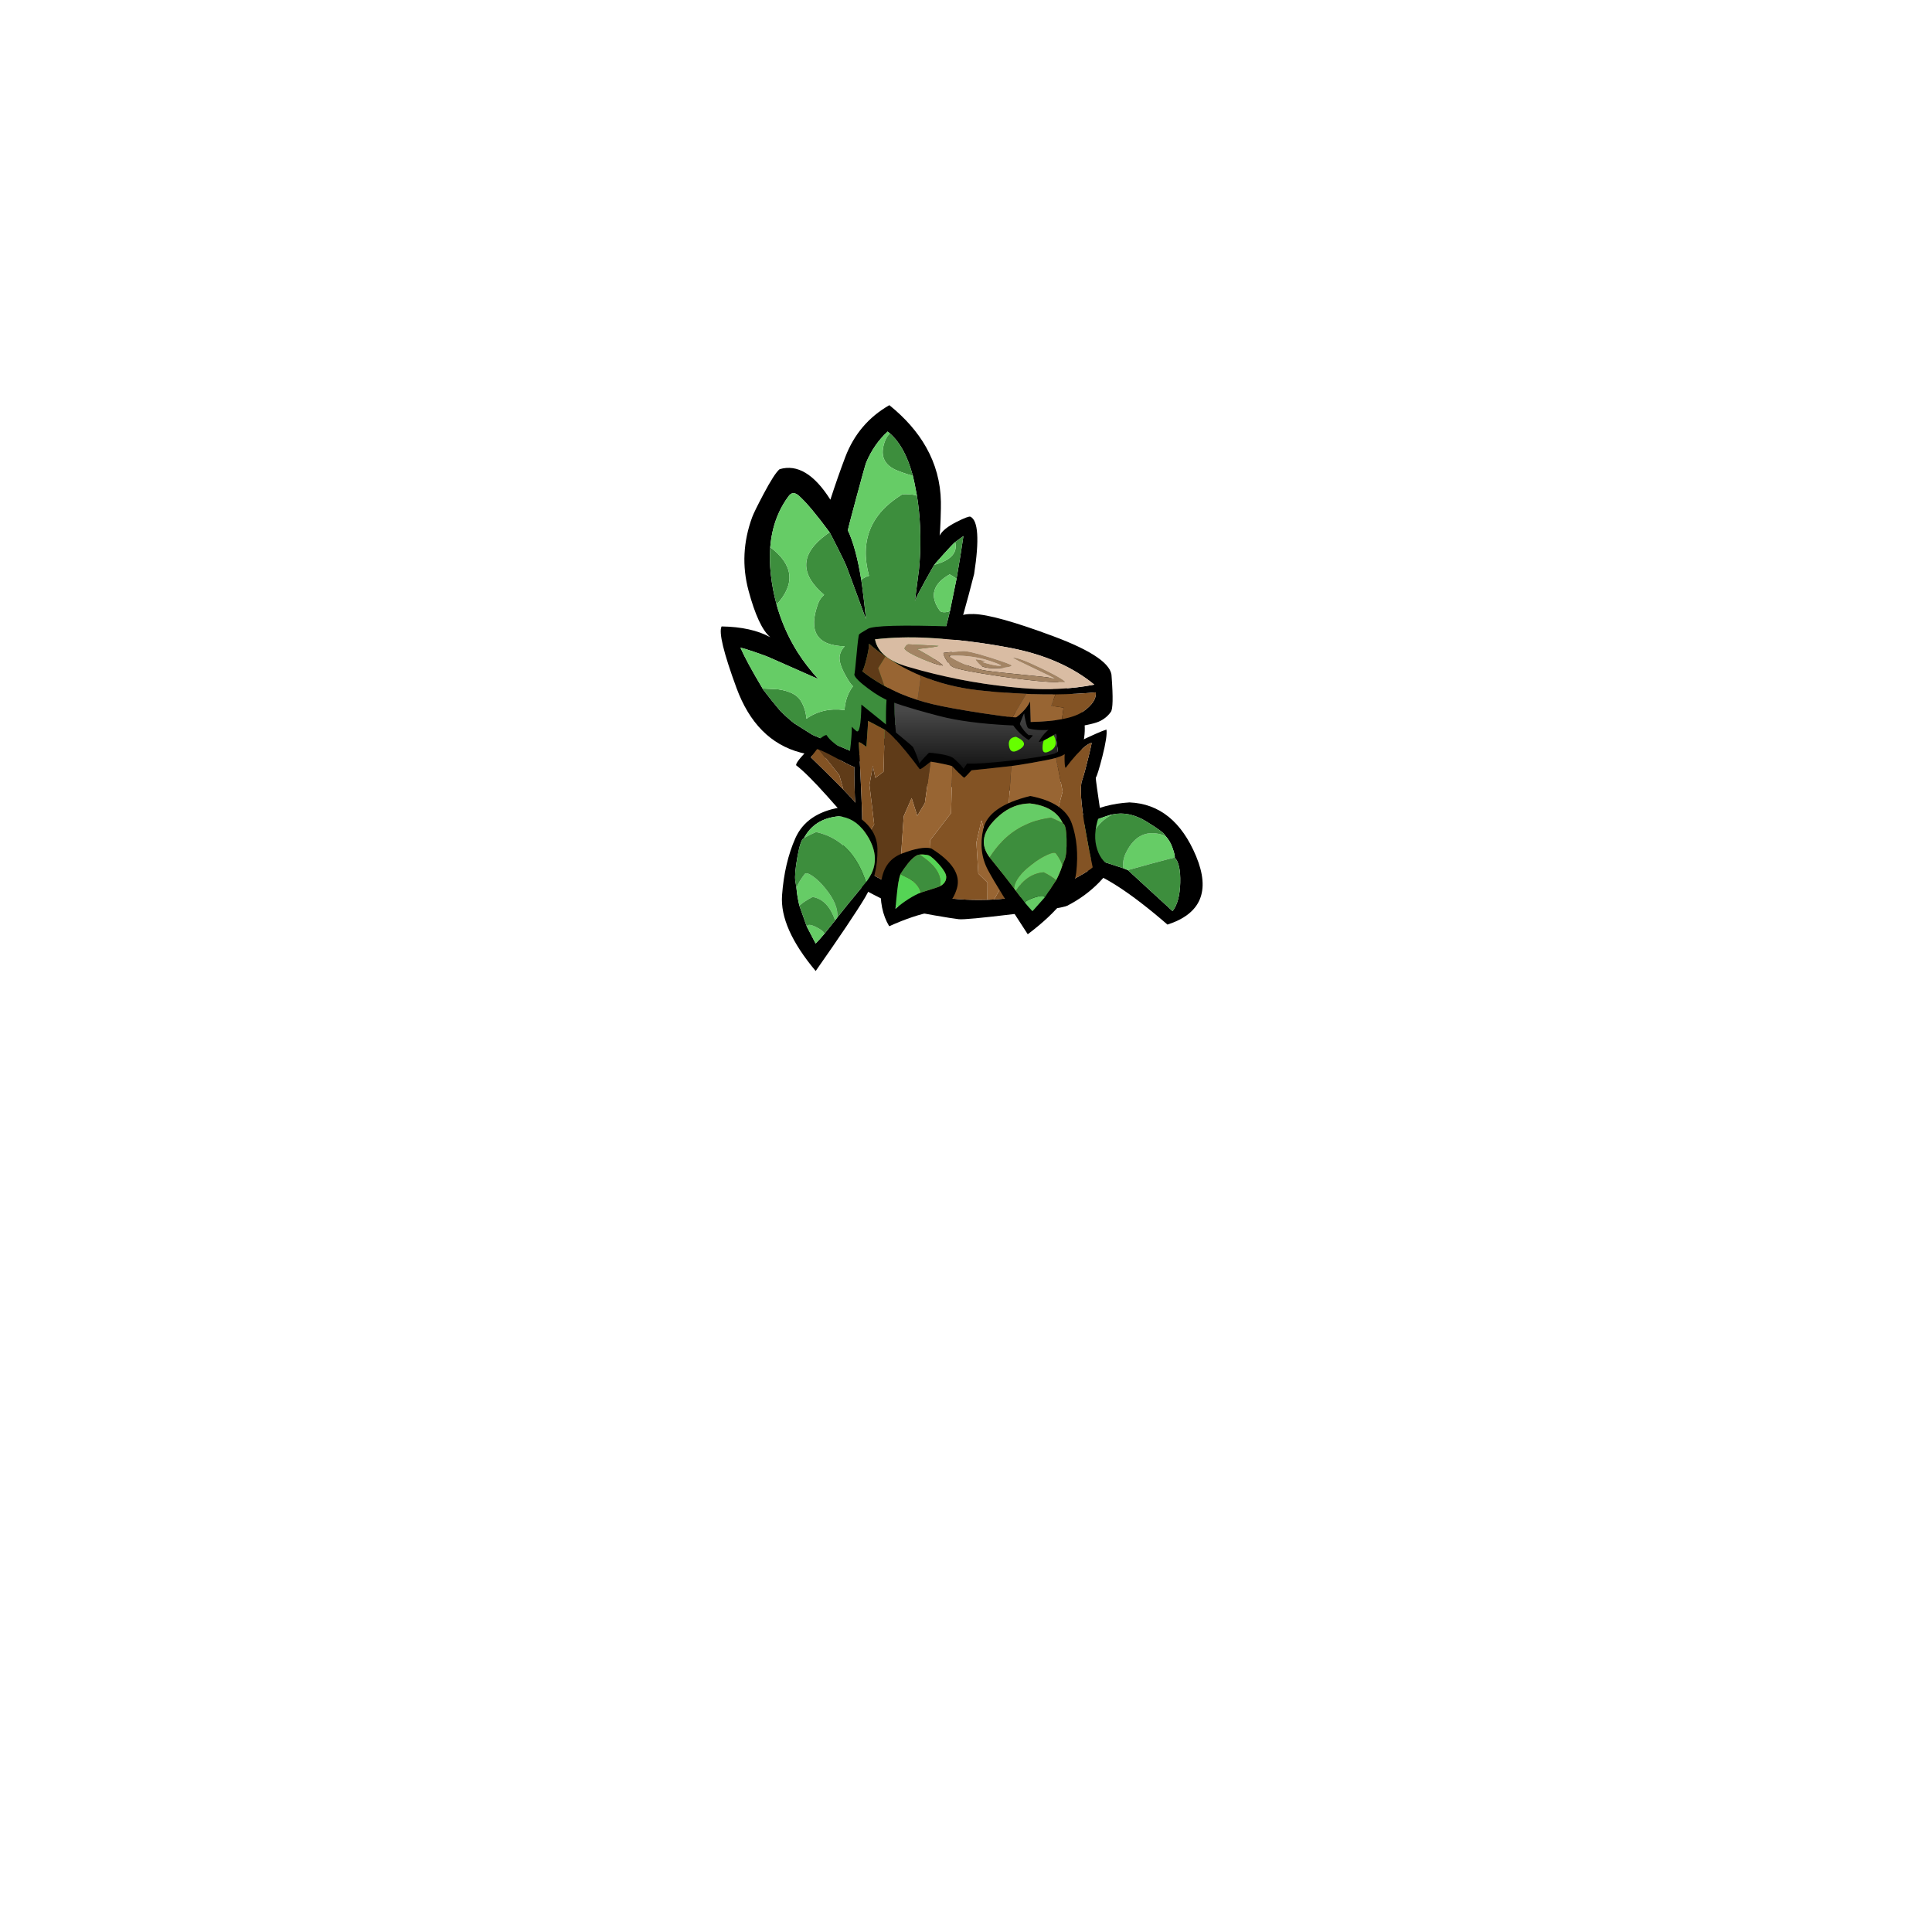 
<svg xmlns="http://www.w3.org/2000/svg" version="1.1" xmlns:xlink="http://www.w3.org/1999/xlink" preserveAspectRatio="none" x="0px" y="0px" width="1000px" height="1000px" viewBox="0 0 1000 1000">
<defs>
<linearGradient id="Gradient_1" gradientUnits="userSpaceOnUse" x1="56.962" y1="24.488" x2="57.538" y2="56.913" spreadMethod="pad">
<stop  offset="0%" stop-color="#484848"/>

<stop  offset="100%" stop-color="#0F0F0F"/>
</linearGradient>

<g id="stumper_legs_0_Layer0_0_FILL">
<path fill="#000000" stroke="none" d="
M 58.25 40.55
Q 73.598 36.208 75.35 26.15 60.4 2.85 35.25 1.15 12.711 2.31 1.05 33.15 -10.565 64.002 14.35 73.55 42.942 44.932 58.25 40.55
M 54.9 33.75
Q 52.5 34.4 44.7 37.3 37.4 40.05 37.3 40.15 36.1 40.7 35 41.25
L 12 65.6
Q 8.55 60.15 8.6 48.8 8.65 37.5 11.75 33.9 11.5 32.9 12.9 28.45 14.3 23.9 16.8 20.95 17.5 18.85 26.4 12.55 35.3 6.15 43.6 8.25 43.9 8.2 47.1 9.45 51.2 11.05 55.2 13.15 67.7 19.65 73.8 28 75.65 28.45 54.9 33.75 Z"/>

<path fill="#66CC66" stroke="none" d="
M 12.9 28.45
Q 11.5 32.9 11.75 33.9 11.8 33.75 23.4 37.45 29.2 39.35 35 41.25 36.1 40.7 37.3 40.15 38 35.4 36.2 30.9 30.1 15.15 16.8 20.95 14.3 23.9 12.9 28.45
M 43.6 8.25
Q 55.75 15.8 54.9 33.75 75.65 28.45 73.8 28 67.7 19.65 55.2 13.15 51.2 11.05 47.1 9.45 43.9 8.2 43.6 8.25 Z"/>

<path fill="#3D8E3D" stroke="none" d="
M 11.75 33.9
Q 8.65 37.5 8.6 48.8 8.55 60.15 12 65.6
L 35 41.25
Q 29.2 39.35 23.4 37.45 11.8 33.75 11.75 33.9
M 54.9 33.75
Q 55.75 15.8 43.6 8.25 35.3 6.15 26.4 12.55 17.5 18.85 16.8 20.95 30.1 15.15 36.2 30.9 38 35.4 37.3 40.15 37.4 40.05 44.7 37.3 52.5 34.4 54.9 33.75 Z"/>
</g>

<g id="stumper_leaves_0_Layer0_0_FILL">
<path fill="#000000" stroke="none" d="
M 116.4 46.1
Q 116.804 30.871 110 17.5 103.908 5.473 92 -5.05 75.536 3.399 68 20.75 63.5 31.2 59.3 42.45 47.646 22.055 33.75 25.5 31 27.55 24.8 38.1 19.6 46.95 18.45 49.7 10.64 68.413 14.85 87.5 19.065 106.638 25 112.15 15.564 106.391 0.1 105.45 -2.445 109.824 6.35 137.55 15.158 165.328 37.95 172.5 53.2 177.25 71.2 178.75 83.65 169.15 87.6 166.05 105.05 151.6 109.6 143.65 118.8 127.55 131.9 84.2 137.223 57.687 131.3 54.5 130.35 54.05 124.1 56.85 117.05 60 114.95 63.55 115.3 61.8 115.85 55 116.35 48.65 116.4 46.1
M 91.55 9.5
Q 91.602 9.548 91.65 9.6 98.92 16.511 102.25 30.95 102.387 31.464 102.5 31.95 103.05 34.5 104.15 42.4 105.051 50.234 105.05 58.3
L 105.05 58.3
Q 105.073 63.119 104.75 68 104.406 74.223 103.5 80.55
L 100.65 96.75
Q 101.7 94.3 106.5 86.5 110.65 79.75 111.5 78.55 111.6 78.35 116.35 73.5 121.35 68.4 122.85 67.25
L 127.25 64.35
Q 125.327 74.331 123.45 82.75 123.083 84.532 122.7 86.25 121.5 91.25 118.55 102.75 116.482 110.22 114.5 115.5 112.15 121.8 105.05 134.6 101.5 141 98.35 146.2 96.656 148.766 94.8 151.3 90.25 157.55 72.85 177.1
L 44.6 163.65
Q 44.3 163.5 35.45 157.3 31.518 153.974 27.9 149.75 27.45 149.2 24.35 145 21.15 140.6 20.25 139.25 20.054 138.9 19.8 138.5
L 19.85 138.5
Q 12.129 124.162 9.35 116.85 10.8 117.2 16.25 119.3 22.15 121.6 24.6 122.85
L 48.85 134.9
Q 43.23 128.178 39 120.9 33.389 111.117 30.3 100.3 29.61 97.926 29.05 95.45 27.264 87.718 26.75 79.45 26.299 72.13 27.1 65.6 27.739 60.511 29.15 55.9 31.936 46.857 37.7 39.75 38.961 38.095 40.45 38.2 41.808 38.334 43.35 39.9 48.75 45.3 58.15 59.3 58.35 59.55 61.65 66.9 65.35 75 66.35 78.1
L 70.8 92.05
Q 72.924 98.677 74.9 105 75 104.85 74.35 95.9 73.7 86.95 73.4 84.6 71.495 68.023 67.65 58.75
L 67.65 58.7
Q 67.55 58.4 72.7 42.25 77.9 25.9 78.7 24 83.192 14.652 90.5 8.55 91.039 9.001 91.55 9.5 Z"/>

<path fill="#3D8E3D" stroke="none" d="
M 29.05 95.45
Q 44.545 80.004 27.1 65.6 26.299 72.13 26.75 79.45 27.264 87.718 29.05 95.45
M 100 41.5
Q 97 41.15 96.25 41.55 71.45 55.4 77.5 82.7 75.114 83.284 73.4 84.6 73.7 86.95 74.35 95.9 75 104.85 74.9 105 72.924 98.677 70.8 92.05
L 66.35 78.1
Q 65.35 75 61.65 66.9 58.35 59.55 58.15 59.3 57.446 59.684 56.6 60.25 35.4 74.3 53.85 91.5 51.6 93.3 50.55 95.8 41.7 117.1 63.3 118.6 61.15 120.55 60.5 123.25 59.65 126.7 62.75 133.1 65.25 138.25 66.65 139.45 62.612 144.186 61.7 151.55 50.55 149.55 41.8 155.15 41.7 149.95 39.2 145.55 36.55 140.95 27.95 139.3 20.455 138.602 19.85 138.5
L 19.8 138.5
Q 20.054 138.9 20.25 139.25 21.15 140.6 24.35 145 27.45 149.2 27.9 149.75 31.518 153.974 35.45 157.3 44.3 163.5 44.6 163.65
L 72.85 177.1
Q 90.25 157.55 94.8 151.3 96.656 148.766 98.35 146.2 101.5 141 105.05 134.6 112.15 121.8 114.5 115.5 116.482 110.22 118.55 102.75 117.85 103.2 116.15 103.3 113.95 103.4 113.25 102.3 105.75 90.75 119.25 83.85 121.233 85.045 122.7 86.25 123.083 84.532 123.45 82.75 125.327 74.331 127.25 64.35
L 122.85 67.25
Q 124.5 75.676 111.5 78.55 110.65 79.75 106.5 86.5 101.7 94.3 100.65 96.75
L 103.5 80.55
Q 104.406 74.223 104.75 68 105.073 63.119 105.05 58.3
L 105.05 58.3
Q 105.051 50.234 104.15 42.4 103 41.8 100 41.5
M 91.65 9.6
Q 90.018 10.885 89.05 13.05 84 24.3 94.9 29.1 99.634 31.207 102.5 31.95 102.387 31.464 102.25 30.95 98.92 16.511 91.65 9.6 Z"/>

<path fill="#66CC66" stroke="none" d="
M 40.45 38.2
Q 38.961 38.095 37.7 39.75 31.936 46.857 29.15 55.9 27.739 60.511 27.1 65.6 44.545 80.004 29.05 95.45 29.61 97.926 30.3 100.3 33.389 111.117 39 120.9 43.23 128.178 48.85 134.9
L 24.6 122.85
Q 22.15 121.6 16.25 119.3 10.8 117.2 9.35 116.85 12.129 124.162 19.85 138.5 20.455 138.602 27.95 139.3 36.55 140.95 39.2 145.55 41.7 149.95 41.8 155.15 50.55 149.55 61.7 151.55 62.612 144.186 66.65 139.45 65.25 138.25 62.75 133.1 59.65 126.7 60.5 123.25 61.15 120.55 63.3 118.6 41.7 117.1 50.55 95.8 51.6 93.3 53.85 91.5 35.4 74.3 56.6 60.25 57.446 59.684 58.15 59.3 48.75 45.3 43.35 39.9 41.808 38.334 40.45 38.2
M 122.7 86.25
Q 121.233 85.045 119.25 83.85 105.75 90.75 113.25 102.3 113.95 103.4 116.15 103.3 117.85 103.2 118.55 102.75 121.5 91.25 122.7 86.25
M 116.35 73.5
Q 111.6 78.35 111.5 78.55 124.5 75.676 122.85 67.25 121.35 68.4 116.35 73.5
M 89.05 13.05
Q 90.018 10.885 91.65 9.6 91.602 9.548 91.55 9.5 91.039 9.001 90.5 8.55 83.192 14.652 78.7 24 77.9 25.9 72.7 42.25 67.55 58.4 67.65 58.7
L 67.65 58.75
Q 71.495 68.023 73.4 84.6 75.114 83.284 77.5 82.7 71.45 55.4 96.25 41.55 97 41.15 100 41.5 103 41.8 104.15 42.4 103.05 34.5 102.5 31.95 99.634 31.207 94.9 29.1 84 24.3 89.05 13.05 Z"/>
</g>

<g id="stumper_body_0_Layer1_0_FILL">
<path fill="#000000" stroke="none" d="
M 111.2 44.75
Q 115.792 29.56 108.85 18.05 101.952 6.546 81.55 2.95 73 1.4 46.05 0.7 32.5 0.35 20.45 0.3 14.545 0.199 12.1 7.4 9.715 14.654 10.05 29.2 10.435 43.746 9.8 51.4 9.205 59.051 19.6 60.9 31.25 63 44.55 64.05 82.597 67.053 94.6 63.5 106.607 59.94 111.2 44.75
M 95.7 11.25
Q 96.85 30.1 99.95 48.6 100.45 51.65 98.35 52.7 60.4 70.65 20.3 55.25 18.55 54.55 18.25 53.35 13.35 32.55 14.55 10.05 14.95 9.85 17.9 9 20.8 8.2 21.55 8.1 59.5 7.4 95.7 11.25 Z"/>

<path fill="url(#Gradient_1)" stroke="none" d="
M 99.95 48.6
Q 96.85 30.1 95.7 11.25 59.5 7.4 21.55 8.1 20.8 8.2 17.9 9 14.95 9.85 14.55 10.05 13.35 32.55 18.25 53.35 18.55 54.55 20.3 55.25 60.4 70.65 98.35 52.7 100.45 51.65 99.95 48.6 Z"/>
</g>

<g id="stumper_body_0_Layer0_0_FILL">
<path fill="#66FF00" stroke="none" d="
M 73.95 42.15
Q 74.65 46.5 78.4 44.55 85.45 40.85 77.5 37.45 73.25 38 73.95 42.15
M 91.9 39.1
Q 91.25 40.95 91.35 43.15 91.45 46.05 94.05 45.05 100.4 42.5 96.95 36.2 94.45 37.7 91.9 39.1 Z"/>

<path fill="#000000" stroke="none" d="
M 98.65 30.5
Q 92.3 33.95 89.35 39.85 89.8 40.05 91.9 39.1 94.45 37.7 96.95 36.2 98.25 35.4 107.15 29.35 116.15 23.3 119.35 21.8 105.15 26.95 98.65 30.5
M 86.15 36.7
Q 86.1 36.5 85.1 36.45 84.05 36.5 84 36.5 78.85 32.4 76.65 23.7 75.7 19.8 71.4 14.55 67.5 9.8 66.75 9.95 66.35 10.05 63.5 15.05 60.7 20 60.4 21.05 61.45 20.9 64.35 18 65.9 16.55 67.7 14.7 69.9 21.15 73.05 27.05 77.35 35 84.1 39.05 86.15 36.85 86.15 36.7 Z"/>
</g>

<g id="stumper_hat_0_Layer0_0_FILL">
<path fill="#000000" stroke="none" d="
M 96.85 -2.05
Q 65.322 -8.971 54.25 -7.7 43.184 -6.433 45.55 0.1 4.668 4.477 1 7.6 -2.65 10.45 -3 11.05 -3.35 11.7 -2.85 21.55 -2.35 31.5 -2.55 32.05 -1.75 34.15 5.5 38.1 12.544 41.96 17.55 43.05 17.721 43.113 17.9 43.15 23.843 44.362 31.7 45.5 37.461 46.317 44.25 47.1 58.568 48.716 80.5 46.75 83.001 46.521 85.6 46.25 85.9 45.05 86.65 41.9 87.2 39.55 87.35 39.65 87.55 40.75 88.55 43.25 89.75 46.5 90.5 46.9 95.778 47.855 107.1 44.95 108.221 44.674 109.4 44.35 122.3 40.7 126.15 38.4 129.8 36.15 131.65 32.5 132.9 30.1 129.5 14.5 128.369 4.877 96.85 -2.05
M 121.2 19.75
Q 112.181 22.851 102.65 24.6 95.587 25.93 88.2 26.5 86.371 26.653 84.5 26.75 57.928 28.282 31.7 25.1 27.971 24.648 24.25 24.1 16.814 23.024 12.2 20.3 7.17 17.331 5.5 12.4 18.65 9.05 32.25 7.85 54.05 5.9 76.25 7.05 102.7 8.5 121.2 19.75
M 89.95 29.15
Q 90.1 29.1 90.3 29.1 96.259 28.446 102 27.55 112.579 25.959 122.5 23.6 123.7 28.45 117.4 34.35 114.142 37.424 107.1 39.8 100.742 41.934 91.3 43.5 90.15 36.5 89.45 32.95 88.25 37.4 83.55 42.15 83.231 42.295 81.6 42.35 77.703 42.606 66.1 42.5 48.7 42.3 39.55 41.45 35.544 41.067 31.7 40.4 22.191 38.819 13.65 35.6 7.201 33.139 1.3 29.75 2.05 28.2 2.6 22.55 3.15 16.9 2.7 15.1 2.8 15.15 2.95 15.25 7.443 18.107 12.1 20.45 21.518 25.139 31.7 27.75 45.975 31.437 61.8 31.05 71.206 30.818 87 29.4 88.26 29.317 89.55 29.2 89.75 29.15 89.95 29.15 Z"/>

<path fill="#986533" stroke="none" d="
M 9.2 26.95
L 13.65 35.6
Q 22.191 38.819 31.7 40.4
L 31.7 27.75
Q 21.518 25.139 12.1 20.45
L 9.2 26.95
M 90.3 29.1
Q 90.1 29.1 89.95 29.15 89.75 29.15 89.55 29.2 88.26 29.317 87 29.4
L 81.6 42.35
Q 83.231 42.295 83.55 42.15 88.25 37.4 89.45 32.95 90.15 36.5 91.3 43.5 100.742 41.934 107.1 39.8
L 107.1 33.75 100.65 33.75 102 27.55
Q 96.259 28.446 90.3 29.1 Z"/>

<path fill="#5F3B18" stroke="none" d="
M 2.7 15.1
Q 3.15 16.9 2.6 22.55 2.05 28.2 1.3 29.75 7.201 33.139 13.65 35.6
L 9.2 26.95 12.1 20.45
Q 7.443 18.107 2.95 15.25 2.8 15.15 2.7 15.1 Z"/>

<path fill="#835324" stroke="none" d="
M 107.1 39.8
Q 114.142 37.424 117.4 34.35 123.7 28.45 122.5 23.6 112.579 25.959 102 27.55
L 100.65 33.75 107.1 33.75 107.1 39.8
M 81.6 42.35
L 87 29.4
Q 71.206 30.818 61.8 31.05 45.975 31.437 31.7 27.75
L 31.7 40.4
Q 35.544 41.067 39.55 41.45 48.7 42.3 66.1 42.5 77.703 42.606 81.6 42.35 Z"/>

<path fill="#D9BCA3" stroke="none" d="
M 102.65 24.6
Q 112.181 22.851 121.2 19.75 102.7 8.5 76.25 7.05 54.05 5.9 32.25 7.85 18.65 9.05 5.5 12.4 7.17 17.331 12.2 20.3 16.814 23.024 24.25 24.1 27.971 24.648 31.7 25.1 57.928 28.282 84.5 26.75 86.371 26.653 88.2 26.5 95.587 25.93 102.65 24.6
M 106.15 20.6
Q 104.918 20.829 103.45 21 93.477 22.387 73.05 22.3 50.8 22.2 47.25 20.9 45.3 20.15 43.15 17.35 41.15 14.65 41.75 14.35 42.25 14.1 51.35 12.1 54.15 11.45 65.95 13.4 77.45 15.35 77.45 15.95 77.2 16.95 71.5 18.1 65.5 19.3 62.6 18.55 61.45 18.25 59.9 16.9 58.4 15.65 58.55 15.4 58.6 15.25 60.95 15.35 63.35 15.45 63.6 15.75 63.2 15.85 62.85 16 62.1 16.25 62.3 16.3 63.7 16.6 66.7 16.9 70.65 17.25 72 16.75 72.4 16.6 69.25 15.85 66.1 15.15 63.55 14.8 54.4 13.55 44.45 15.55 51.95 19.15 62.45 20.35 65.2 20.65 80.65 20 96.85 19.25 100.35 19.45 99.7 19.1 89.1 15.8 78.55 12.55 77.5 11.85 79.9 11.05 92.9 15.2 100.658 17.674 103.85 19.15 105.936 20.075 106.15 20.6
M 21.7 13.8
Q 22.3 12.7 23 12.55 38.3 11.15 38.55 11.2 37.8 11.7 32.95 13 27.85 14.35 27.8 14.35 31.35 15.7 35.3 17.35 40.95 19.8 42.25 20.95 39.06 21.093 31.7 19.2 31.33 19.1 30.95 19 22.6 16.75 21.3 15.05 21.15 14.85 21.7 13.8 Z"/>

<path fill="#A38464" stroke="none" d="
M 23 12.55
Q 22.3 12.7 21.7 13.8 21.15 14.85 21.3 15.05 22.6 16.75 30.95 19 31.33 19.1 31.7 19.2 39.06 21.093 42.25 20.95 40.95 19.8 35.3 17.35 31.35 15.7 27.8 14.35 27.85 14.35 32.95 13 37.8 11.7 38.55 11.2 38.3 11.15 23 12.55
M 103.45 21
Q 104.918 20.829 106.15 20.6 105.936 20.075 103.85 19.15 100.658 17.674 92.9 15.2 79.9 11.05 77.5 11.85 78.55 12.55 89.1 15.8 99.7 19.1 100.35 19.45 96.85 19.25 80.65 20 65.2 20.65 62.45 20.35 51.95 19.15 44.45 15.55 54.4 13.55 63.55 14.8 66.1 15.15 69.25 15.85 72.4 16.6 72 16.75 70.65 17.25 66.7 16.9 63.7 16.6 62.3 16.3 62.1 16.25 62.85 16 63.2 15.85 63.6 15.75 63.35 15.45 60.95 15.35 58.6 15.25 58.55 15.4 58.4 15.65 59.9 16.9 61.45 18.25 62.6 18.55 65.5 19.3 71.5 18.1 77.2 16.95 77.45 15.95 77.45 15.35 65.95 13.4 54.15 11.45 51.35 12.1 42.25 14.1 41.75 14.35 41.15 14.65 43.15 17.35 45.3 20.15 47.25 20.9 50.8 22.2 73.05 22.3 93.477 22.387 103.45 21 Z"/>
</g>

<g id="stumper_stump_0_Layer1_0_FILL">
<path fill="#000000" stroke="none" d="
M 160.1 13.05
Q 156.75 14.15 145.5 19.95 137.45 24.1 133.85 26.05 133.637 26.189 133.6 26.2 128.1 28.05 111.2 30.45 94.3 32.8 88.5 32.55 86.9 35.05 86.75 35.3 86.25 34.45 84.1 32.4 81.9 30.3 80.9 29.7 78.95 28.6 73.85 27.95 69.85 27.45 68.7 27.55 68.4 27.65 66.35 30 64.25 32.4 63.95 33 63.85 33.15 63.8 33.25 62.45 29 60.35 24.85 60 24.1 33 3.55 33.15 19.15 30.75 17.3 29.275 16.116 28.35 15.15 28.571 19.099 27.65 28.95 17.7 23.65 15.4 19.8 13.65 19.7 6.65 27 -0.3 34.35 0.1 35.85 5.8 39.95 16.6 51.4 27.2 62.7 24.8 60.2 26.05 72.15 25.3 81.2 24.575 89.467 35.85 98.4 37.4 99.6 45.7 103.45 56.25 108.35 63.1 109.8 65.2 110.3 73.7 111.55 82.55 112.85 86.4 113.2 89.7 113.5 114.6 109.8 139.8 106.1 142.3 104.7 151.6 99.6 158.45 92.2 163.8 86.4 164.2 83.8 158.438 80.879 156.45 73.4 154.464 65.968 158.15 55.8 155.372 39.991 155.25 38.2 156.2 36.5 158.35 27.1 160.75 16.45 160.1 13.05
M 134.4 28.4
Q 137.482 27.372 138.85 26.35 138.75 27.45 138.9 30.1 139.1 33.3 139.55 33.4 142.35 29.45 144.9 26.5 149.95 20.65 152.65 20.15 152.65 20.6 151.15 27.7 149.4 35.9 148.15 39.9 146.6 44.85 150.5 64.7 152.5 74.65 154.9 84.5 152.5 86.85 143.75 91.75 135.7 96.2 133.25 97 125.949 99.489 117.05 100.95 115.6 101.25 110.25 101.85 105.55 102.45 104.35 102.5 102.631 102.652 100.9 102.75 86.305 103.598 72.9 101.5 67.564 100.701 62.4 99.4 58.685 98.479 55.05 97.3 43.605 93.583 38.5 89.35 32.336 84.318 35.4 78.55 35.75 71.5 34.15 48.75 32.5 25.95 32.2 23.5 32.05 22.5 34 23.85 36.15 25.35 36.2 25.3 36.75 13.15 36.7 11.9 36.95 12 45.35 16.2 45.375 16.214 45.4 16.2 49.05 18.35 56.8 27.3 60.7 31.8 64.05 36.15 64.5 36.35 67.05 34.25 69.65 32.15 69.65 32.1 72.3 32.4 76.4 33.15 80.6 33.9 80.9 34.25 81.8 35.2 84.1 37.35 86.85 39.9 87.25 39.95 87.7 39.65 90.9 36 91.719 35.952 111.4 33.25 112.45 33.15 121.45 31.4 131.6 29.35 134.4 28.4
M 7.6 31.55
Q 7.65 31.5 7.7 31.4 8.15 30.65 10.7 27.2 11.111 27.271 11.7 27.45 14.454 28.341 21.15 31.75 29.1 35.8 30.2 35.9 30.25 39.35 30.55 45.1 30.9 52.4 31.25 54.4 30.333 53.101 24.9 47.8 23.247 46.203 21.15 44.2 14.55 37.9 7.6 31.55 Z"/>

<path fill="#5F3B18" stroke="none" d="
M 30.2 35.9
Q 29.1 35.8 21.15 31.75 14.454 28.341 11.7 27.45
L 22.55 40.35 24.9 47.8
Q 30.333 53.101 31.25 54.4 30.9 52.4 30.55 45.1 30.25 39.35 30.2 35.9
M 45.4 37.95
L 41.25 41.25 39.75 35.1 38.3 45.05 41.3 65.35 38.25 70.8 41.05 80.6 38.5 89.35
Q 43.605 93.583 55.05 97.3 58.685 98.479 62.4 99.4
L 61.65 87.85 55.6 81.8 56.45 60.7 60.3 51.2 63.45 60.3 67.2 53.65 69.65 32.1
Q 69.65 32.15 67.05 34.25 64.5 36.35 64.05 36.15 60.7 31.8 56.8 27.3 49.05 18.35 45.4 16.2
L 45.4 37.95 Z"/>

<path fill="#835324" stroke="none" d="
M 7.7 31.4
Q 7.65 31.5 7.6 31.55 14.55 37.9 21.15 44.2 23.247 46.203 24.9 47.8
L 22.55 40.35 11.7 27.45
Q 11.111 27.271 10.7 27.2 8.15 30.65 7.7 31.4
M 45.4 16.2
Q 45.375 16.214 45.35 16.2 36.95 12 36.7 11.9 36.75 13.15 36.2 25.3 36.15 25.35 34 23.85 32.05 22.5 32.2 23.5 32.5 25.95 34.15 48.75 35.75 71.5 35.4 78.55 32.336 84.318 38.5 89.35
L 41.05 80.6 38.25 70.8 41.3 65.35 38.3 45.05 39.75 35.1 41.25 41.25 45.4 37.95 45.4 16.2
M 87.25 39.95
Q 86.85 39.9 84.1 37.35 81.8 35.2 80.9 34.25
L 80.9 58.4 70.45 72.75 71.55 87.35 75.3 90.45 72.9 101.5
Q 86.305 103.598 100.9 102.75
L 100.7 93.85 95.85 89.35 94.4 73.25 96.75 61.55 100.8 75.95 107.3 70.35 107.3 97.05 104.35 102.5
Q 105.55 102.45 110.25 101.85 115.6 101.25 117.05 100.95
L 118.95 83.6 123 88.9 128.1 72.05 123.4 51.35 120.15 66.15 110.65 52.3 111.4 33.25
Q 91.719 35.952 90.9 36 87.7 39.65 87.25 39.95
M 138.85 26.35
Q 137.482 27.372 134.4 28.4
L 138.3 45.7 135.1 59.25 142.95 77.55 140.95 91.25 136.35 82.6 133.25 97
Q 135.7 96.2 143.75 91.75 152.5 86.85 154.9 84.5 152.5 74.65 150.5 64.7 146.6 44.85 148.15 39.9 149.4 35.9 151.15 27.7 152.65 20.6 152.65 20.15 149.95 20.65 144.9 26.5 142.35 29.45 139.55 33.4 139.1 33.3 138.9 30.1 138.75 27.45 138.85 26.35 Z"/>

<path fill="#986533" stroke="none" d="
M 80.9 34.25
Q 80.6 33.9 76.4 33.15 72.3 32.4 69.65 32.1
L 67.2 53.65 63.45 60.3 60.3 51.2 56.45 60.7 55.6 81.8 61.65 87.85 62.4 99.4
Q 67.564 100.701 72.9 101.5
L 75.3 90.45 71.55 87.35 70.45 72.75 80.9 58.4 80.9 34.25
M 95.85 89.35
L 100.7 93.85 100.9 102.75
Q 102.631 102.652 104.35 102.5
L 107.3 97.05 107.3 70.35 100.8 75.95 96.75 61.55 94.4 73.25 95.85 89.35
M 138.3 45.7
L 134.4 28.4
Q 131.6 29.35 121.45 31.4 112.45 33.15 111.4 33.25
L 110.65 52.3 120.15 66.15 123.4 51.35 128.1 72.05 123 88.9 118.95 83.6 117.05 100.95
Q 125.949 99.489 133.25 97
L 136.35 82.6 140.95 91.25 142.95 77.55 135.1 59.25 138.3 45.7 Z"/>
</g>

<g id="stumper_legs_1_Layer0_0_FILL">
<path fill="#000000" stroke="none" d="
M 41.2 5.2
Q 35.151 16.118 33.85 30.35 32.538 44.629 52.4 62.8 72.503 39.551 79.55 30.05 86.597 20.6 86.35 8.75 86.154 -3.05 65.6 -8.75 47.304 -5.716 41.2 5.2
M 42.3 13.35
Q 44.027 5.629 45.9 5.1 51.668 -3.599 65 -4.9 73.55 -4.6 79.25 1.4 90.528 13.324 79.5 23.95 69.559 33.676 64.25 39.2
L 63.1 40.45
Q 63 40.55 57.25 46.4 56.8 46.85 54.8 48.7 52.4 50.9 52.35 50.8
L 47.5 43.6
Q 47.449 43.514 47.4 43.4
L 43.4 34.6
Q 42.192 30.787 41.75 26.8 41.767 26.721 41.15 23.9 40.576 21.123 42.3 13.35 Z"/>

<path fill="#66CC66" stroke="none" d="
M 57.25 46.4
Q 56.613 45.126 52.6 43.65 48.1 42 47.5 43.6
L 52.35 50.8
Q 52.4 50.9 54.8 48.7 56.8 46.85 57.25 46.4
M 50.7 21.55
Q 47.25 19.75 46.3 20.75 43.37 23.791 41.75 26.8 42.192 30.787 43.4 34.6 46.287 32.503 50.7 30.6 57.25 31.3 61.05 36.8 62.062 38.24 63.1 40.45
L 64.25 39.2
Q 65.057 33.56 57.6 26.6 54.15 23.35 50.7 21.55
M 80.05 23.35
Q 79.795 23.67 79.5 23.95 90.528 13.324 79.25 1.4 73.55 -4.6 65 -4.9 51.668 -3.599 45.9 5.1 48.969 3.599 52.55 2.3 72.366 5.171 80.05 23.35 Z"/>

<path fill="#3D8E3D" stroke="none" d="
M 50.7 30.6
Q 46.287 32.503 43.4 34.6
L 47.4 43.4
Q 47.449 43.514 47.5 43.6 48.1 42 52.6 43.65 56.613 45.126 57.25 46.4 63 40.55 63.1 40.45 62.062 38.24 61.05 36.8 57.25 31.3 50.7 30.6
M 79.5 23.95
Q 79.795 23.67 80.05 23.35 72.366 5.171 52.55 2.3 48.969 3.599 45.9 5.1 44.027 5.629 42.3 13.35 40.576 21.123 41.15 23.9 41.767 26.721 41.75 26.8 43.37 23.791 46.3 20.75 47.25 19.75 50.7 21.55 54.15 23.35 57.6 26.6 65.057 33.56 64.25 39.2 69.559 33.676 79.5 23.95 Z"/>
</g>

<g id="stumper_lil_lieg_0_Layer0_0_FILL">
<path fill="#000000" stroke="none" d="
M 18.25 0
Q 13.15 0.8 5.3 8.1 -2.6 15.4 1.25 27.4 5.05 39.4 13.15 45.55 23.05 35.3 31.25 30.2 39.45 25.05 38.4 14.2 37.3 3.3 18.25 0
M 26 19.85
Q 22.45 22.75 21.8 23.3 17.034 27.967 12.8 35.9 11.75 32.6 10.75 29.05 8.65 21.9 8.5 18.25 8.95 15.5 9.85 12.45 11.65 6.4 13.9 5.25 15.829 4.257 18.4 3.85 20.65 3.95 25.15 6.2 30.05 8.65 31 10.7 32.305 13.564 29.85 16.55 29.35 17.15 26 19.85 Z"/>

<path fill="#55D455" stroke="none" d="
M 13.7 18.8
Q 8.55 18.45 8.5 18.25 8.65 21.9 10.75 29.05 11.75 32.6 12.8 35.9 17.034 27.967 21.8 23.3 19.4 19.85 13.7 18.8
M 29.85 16.55
Q 32.305 13.564 31 10.7 30.05 8.65 25.15 6.2 20.65 3.95 18.4 3.85 15.829 4.257 13.9 5.25 28.469 8.07 29.85 16.55 Z"/>

<path fill="#3D8E3D" stroke="none" d="
M 21.8 23.3
Q 22.45 22.75 26 19.85 29.35 17.15 29.85 16.55 28.469 8.07 13.9 5.25 11.65 6.4 9.85 12.45 8.95 15.5 8.5 18.25 8.55 18.45 13.7 18.8 19.4 19.85 21.8 23.3 Z"/>
</g>
</defs>

<g transform="matrix( 1, 0, 0, 1, 134.2,227.4) ">
<g transform="matrix( 1, 0, 0, 1, 239.85,-17.8) ">
<g transform="matrix( -1.034, 0.002, -0.027, 0.874, 247.05,204.65) ">
<g transform="matrix( 1, 0, 0, 1, 0,0) ">
<use xlink:href="#stumper_legs_0_Layer0_0_FILL"/>
</g>
</g>

<g transform="matrix( 0.999, -0.045, 0.045, 0.999, -5.4,9.3) ">
<g transform="matrix( 1, 0, 0, 1, 0,0) ">
<use xlink:href="#stumper_leaves_0_Layer0_0_FILL"/>
</g>
</g>

<g transform="matrix( 1, 0.018, -0.018, 1, 75,132.9) ">
<g transform="matrix( 1, 0, 0, 1, 0,0) ">
<use xlink:href="#stumper_body_0_Layer1_0_FILL"/>
</g>

<g transform="matrix( 1, 0, 0, 1, 0,0) ">
<use xlink:href="#stumper_body_0_Layer0_0_FILL"/>
</g>
</g>

<g transform="matrix( 0.99, 0.14, -0.14, 0.99, 75.15,108.25) ">
<g transform="matrix( 1, 0, 0, 1, 0,0) ">
<use xlink:href="#stumper_hat_0_Layer0_0_FILL"/>
</g>
</g>

<g transform="matrix( 1, 0.027, -0.027, 1, 38.9,150.65) ">
<g transform="matrix( 1, 0, 0, 1, 0,0) ">
<use xlink:href="#stumper_stump_0_Layer1_0_FILL"/>
</g>
</g>

<g transform="matrix( 0.94, 0.033, -0.001, 1.189, -1.05,216.6) ">
<g transform="matrix( 1, 0, 0, 1, 0,0) ">
<use xlink:href="#stumper_legs_1_Layer0_0_FILL"/>
</g>
</g>

<g transform="matrix( 0.927, 0.372, -0.372, 0.927, 90.95,222.7) ">
<g transform="matrix( 1, 0, 0, 1, 0,0) ">
<use xlink:href="#stumper_lil_lieg_0_Layer0_0_FILL"/>
</g>
</g>

<g transform="matrix( -1, -0.017, -0.202, 0.997, 223,212.25) ">
<g transform="matrix( 1, 0, 0, 1, 0,0) ">
<use xlink:href="#stumper_legs_1_Layer0_0_FILL"/>
</g>
</g>
</g>
</g>
</svg>
